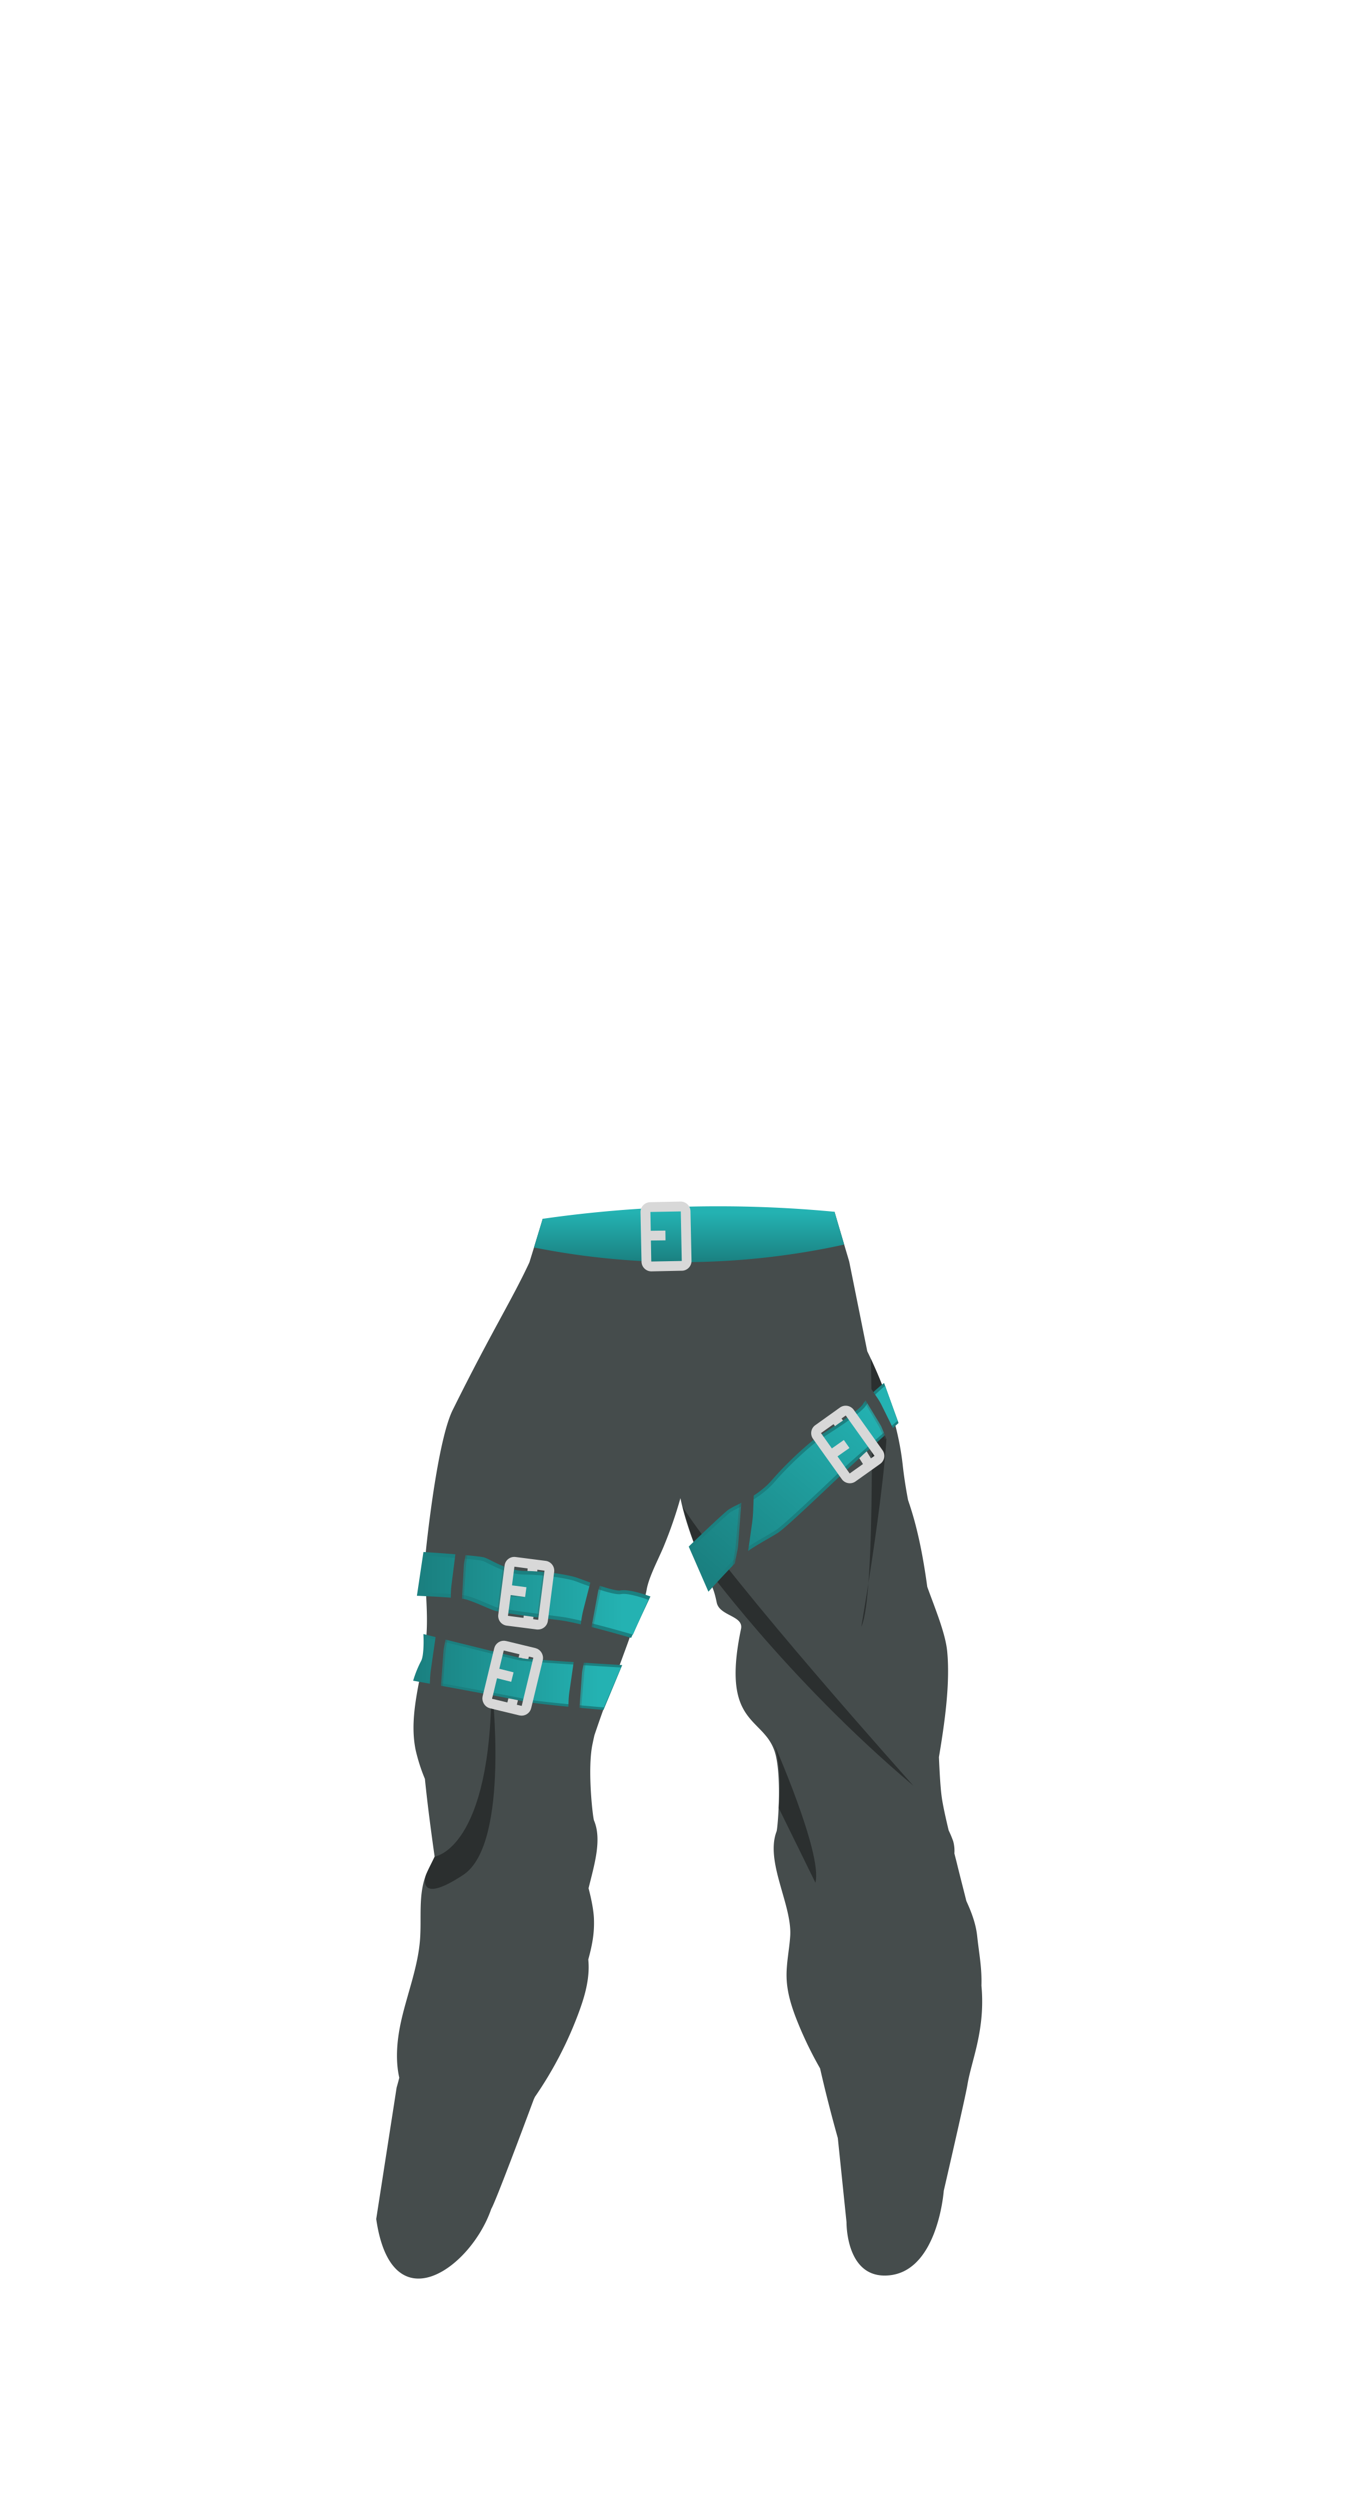 <svg xmlns="http://www.w3.org/2000/svg" xmlns:xlink="http://www.w3.org/1999/xlink" viewBox="0 0 837.33 1537"><defs><style>.cls-1,.cls-11{fill:none;}.cls-12,.cls-2,.cls-8{fill:#454c4c;}.cls-10,.cls-2,.cls-3,.cls-4,.cls-6,.cls-7{fill-rule:evenodd;}.cls-3{fill:#050505;opacity:0.41;}.cls-4{fill:url(#linear-gradient);}.cls-5{fill:#1b8080;}.cls-6{fill:url(#linear-gradient-2);}.cls-7{fill:url(#linear-gradient-3);}.cls-8{opacity:0.28;}.cls-9{fill:#d8d8d8;}.cls-10{fill:url(#linear-gradient-4);}.cls-11{stroke:#d8d8d8;stroke-miterlimit:10;stroke-width:6px;}</style><linearGradient id="linear-gradient" x1="423.94" y1="775.95" x2="423.94" y2="741.61" gradientUnits="userSpaceOnUse"><stop offset="0" stop-color="#1a8080"/><stop offset="0.89" stop-color="#24b2b2"/><stop offset="1" stop-color="#24b2b2"/></linearGradient><linearGradient id="linear-gradient-2" x1="259.87" y1="980.76" x2="398.83" y2="980.76" xlink:href="#linear-gradient"/><linearGradient id="linear-gradient-3" x1="409.6" y1="892.27" x2="543.67" y2="892.27" gradientTransform="matrix(0.8, -0.93, 0.76, 0.65, -566.78, 771.62)" xlink:href="#linear-gradient"/><linearGradient id="linear-gradient-4" x1="256.6" y1="1028.25" x2="381.95" y2="1028.25" xlink:href="#linear-gradient"/></defs><g id="Layer_2" data-name="Layer 2"><g id="base"><rect class="cls-1" width="837.33" height="1537"/></g><g id="Legs_07"><path class="cls-2" d="M604.05,1223.82c-.07-1-.16-2.07-.24-3.1.34-11.11-1.5-19.86-2.61-30.34-.84-7.83-3.53-14.76-6.67-21.66-1.78-7.13-3.68-14.46-5.61-22.28h0l-.15-.58,0-.09h0q-.81-3.2-1.6-6.28a22.42,22.42,0,0,0-.72-7.46,66.8,66.8,0,0,0-2.8-6.7c-1.77-7.36-3.22-13.89-4.07-19.16-.89-5.53-1.43-14.55-1.93-25.86,3.59-21.2,7-45.53,5.09-65.06-1.08-11.08-7.27-25.89-12.26-39.66-2.44-18.06-5.84-35.36-10.7-50,0-.19-.14-.39-.19-.59-.31-.92-.62-1.87-.94-2.82-1.26-6.77-2.42-13.71-3.27-21.45-2.86-26.05-12-49.86-21.82-70l-11.1-55.13-3.09-10.43L513.42,745c-29.78,12.24-179.54,4.35-179.54,4.35s-3.2,10.75-8.18,26.77c-10.6,22.82-23.57,43.1-47.2,90.78-8.14,16.45-14.24,65.59-16.32,85-1.87,17.38,1.39,35,.24,52.4-1.6,24.12-11.6,48.14-6.66,71.81a109.6,109.6,0,0,0,5.65,17.56c1.79,17.64,4.44,37,6,47.8-1.72,3.75-3.84,7.34-5.33,11.19-4.81,12.42-2.66,26.29-3.65,39.57-1.26,16.9-7.64,32.93-11.44,49.45-2.68,11.65-3.93,24.24-1.34,35.73-1,3.92-1.63,6-1.63,6l-12.56,80.83c9.42,65.44,58.23,30.4,70.79-6.24,2.83-4.43,26.12-67.28,26.17-67.38l.7-1.48A233.89,233.89,0,0,0,356,1237.5c3.34-9,6.14-18.4,6.16-28,0-1.61-.09-3.23-.22-4.83,3-10.88,3.68-17.4,3.49-24.45-.12-5.3-1.49-12.25-3.33-19.32,3.57-14.52,8.32-29.88,3.36-41.65-.72-1.72-4.17-31.12-1-46.63.39-1.93.81-3.85,1.24-5.77,8.66-25.73,19.28-52.27,25.76-71.64,2.74-5.71,5.27-11.52,6.35-17.74,1.46-8.38,7.64-19.51,10.81-27.41a262.64,262.64,0,0,0,10-29c2.29,11.32,7.11,26.34,16.18,47,3.41,7.8,4.43,8.86,6.15,17.2s16.68,8,14.95,16.2c-12.94,61.57,15.55,53.21,21.4,77.84,3.66,15.4,1.14,44.89.47,46.64-7.15,18.62,9.63,45.24,8.39,64.34-.57,8.61-2.52,17.14-2.23,25.76.32,9.61,3.43,18.9,7.05,27.8a232.37,232.37,0,0,0,13.57,27.84c4.9,21.79,10.9,42.79,10.9,42.79l5.35,51.75s-.54,32.62,23.23,32.8c32.85.24,36.6-52.1,36.6-52.1s13.55-58.62,14.58-65.24C597.49,1267.51,605.71,1249.44,604.05,1223.82Z"/><path class="cls-3" d="M267.38,1141.46s35-4.39,35-106.79c0,0,12,98.66-17.36,118s-23,0-23,0Z"/><path class="cls-3" d="M475.46,1070.34s30.8,69.28,26.21,87.15l-22.61-46S481.92,1085.3,475.46,1070.34Z"/><path class="cls-3" d="M431,958.93s51.77,72.18,131,139c0,0-112.37-125.27-142.07-171.58C425.89,947.21,431,958.93,431,958.93Z"/><path class="cls-3" d="M535.79,835.4s3.41,146-5.89,164.68c0,0,21.59-124.32,14.7-143.65C541.39,847.42,535.79,835.4,535.79,835.4Z"/><path class="cls-4" d="M333.88,749.32A760.81,760.81,0,0,1,513.42,745l5.93,20.18a465.16,465.16,0,0,1-190.82,1.77Q331.22,758.12,333.88,749.32Z"/><path class="cls-5" d="M400.17,981.51c-1.06-.4-10.59-3.87-16.51-3.87a11.94,11.94,0,0,0-2.43.23H381c-2.24,0-8.36-1.3-24.86-7.47l-1-.36c-4.52-1.68-19.69-4.22-32.22-4.22-8.11,0-16-4-20.64-6.32a29.86,29.86,0,0,0-4.43-2c-3.49-1-27.22-2.67-34.41-3.14l-2.92-.19-.33,2.16-3.35,22.42-.35,2.33,3.15.14c8.77.39,23,1.23,26.21,1.91,2.84.6,8.28,2.92,12.26,4.62,2.13.91,4,1.7,5.34,2.2,3.68,1.37,19.1,3.46,41.13,6.19,11.63,1.44,43.38,10.74,43.7,10.83ZM286.72,981l-.56-.11.56.11c.22,0,.45.1.69.16C287.17,981.11,286.94,981.05,286.72,981Zm18.13,7-.61-.23.61.23a7.89,7.89,0,0,0,1,.3A7.89,7.89,0,0,1,304.85,988Zm40.27,6-2.39-.3,2.39.3.89.12Zm38.5-14.09h0Z"/><path class="cls-5" d="M543.89,850.24c-.4.31-9.76,7.64-12.9,12.9-1.17,2-6.76,6.93-26.82,19.59l-1,.65c-4.77,3-18.65,15.43-28.06,26.37-6.94,8.06-16.52,12.91-22.24,15.81a41.65,41.65,0,0,0-4.68,2.58c-3.51,2.51-22.64,20.93-23.46,21.71l-1,1,.56,1.28,10.31,23.63,1.23,2.82,2.08-2.27c.16-.18,16.6-18.11,20.93-21.68,2.94-2.41,8.9-5.86,13.7-8.63,2.36-1.37,4.4-2.55,5.83-3.45,4-2.51,20.08-17.65,36.91-33.63,10.6-10.06,37.27-33.82,37.54-34.06Z"/><path class="cls-6" d="M263.22,956.6s30.21,2,33.57,3,14.1,8.46,26.18,8.46,26.85,2.5,30.88,4,23.5,9,28.2,8,16.78,3.49,16.78,3.49l-9.4,21.42s-32.22-9.46-44.31-11-36.25-4.48-40.27-6-13.43-6-18.13-7-26.85-2-26.85-2Z"/><path class="cls-7" d="M426.09,951.3s19.81-19.08,23.23-21.53,17.65-7.53,27.27-18.72,23.28-23.23,27.62-26,25.51-15.9,28.49-20.9S544.57,852,544.57,852l7.64,21.49s-27.58,23.71-38.33,33.92-32.27,30.64-36.61,33.39-15.23,8.53-19.73,12.23-21.14,21.87-21.14,21.87Z"/><path class="cls-5" d="M382.8,1023.69c-15.84-.92-58.61-3.57-63-4.49-5.44-1.14-56.11-13.78-56.62-13.9l-2.69-.68.08,2.2c.12,3.08.07,11.68-1.52,14.4a66.61,66.61,0,0,0-4.39,10.55l-.49,1.53,2,.36c.58.11,57.8,10.46,65.54,12.25,8,1.84,47.9,5.22,49.6,5.36Z"/><path class="cls-8" d="M334.7,960.62l-18.48-2.37a6,6,0,0,0-6.78,5.24l-3.88,30.17a6,6,0,0,0,5.24,6.78l18.48,2.38h0a6.81,6.81,0,0,0,.78,0,6.08,6.08,0,0,0,6-5.29l3.88-30.17A6.08,6.08,0,0,0,334.7,960.62Zm-4.59,36.19s0,.05-.07.06l-18.53-2.45,1.67-12.79,9.89.21-.19-5L314,975.68l1.49-11.48L334,966.64Z"/><path class="cls-9" d="M335.7,959.62l-18.48-2.37a6,6,0,0,0-6.78,5.24l-3.88,30.17a6,6,0,0,0,5.24,6.78l18.48,2.38h0a6.81,6.81,0,0,0,.78,0,6.08,6.08,0,0,0,6-5.29l3.88-30.17A6.08,6.08,0,0,0,335.7,959.62Zm-4.59,36.19s0,.05-.07.06l-18.53-2.45,1.67-12.79,8.89,1.21.81-6L315,974.68l1.49-11.48L335,965.64Z"/><path class="cls-10" d="M382,1025.18s-57.13-3.31-62.67-4.48-56.71-13.92-56.71-13.92.43,11.44-1.7,15.09a66.75,66.75,0,0,0-4.27,10.28s57.77,10.44,65.66,12.27,49.24,5.3,49.24,5.3Z"/><rect class="cls-11" x="303.06" y="1013.49" width="24.75" height="36.54" rx="3.06" transform="translate(251.27 -45.23) rotate(13.59)"/><line class="cls-11" x1="302.23" y1="1027.82" x2="315.24" y2="1031.07"/><path class="cls-9" d="M418.62,738.72l-18.63.39a6.06,6.06,0,0,0-5.93,6.19l.63,30.41a6.06,6.06,0,0,0,6.19,5.93l18.63-.39h.29a6,6,0,0,0,3.95-1.85,6,6,0,0,0,1.69-4.32l-.63-30.41A6.08,6.08,0,0,0,418.62,738.72Zm.82,36.47s-.05,0-.06.06l-18.69.33-.24-12.9,9-.12-.08-6-9,.12-.22-11.57,18.69-.33Z"/><path class="cls-9" d="M516.79,865.34l-15.16,10.83a6,6,0,0,0-1.41,8.45l17.68,24.76a6.07,6.07,0,0,0,8.45,1.41L541.52,900l.23-.18a6,6,0,0,0,1.17-8.27l-17.67-24.76A6.08,6.08,0,0,0,516.79,865.34ZM538,895s0,.06,0,.08l-15.25,10.82-7.48-10.52,7.34-5.15-3.45-4.91-7.37,5.17-6.7-9.43,15.24-10.81Z"/><path class="cls-8" d="M280.58,991l4.19.37,1.91-28.61c.05-.81.14-1.62.26-2.43l1.34-8.78-4.19-.37-2.6,23.11q-.36,3.21-.49,6.45Z"/><path class="cls-12" d="M277.22,990.83l6.55.58,1.57-28.64a18.3,18.3,0,0,1,.29-2.43l1.65-8.75-6.54-.58-2.92,23.08a58.09,58.09,0,0,0-.45,6.46Z"/><path class="cls-8" d="M359.54,1006.45l4.1.9,5.54-28.13c.16-.8.35-1.6.57-2.38l2.45-8.54-4.11-.9L362.57,990q-.76,3.15-1.31,6.34Z"/><path class="cls-12" d="M356.23,1005.82l6.42,1.41,5.2-28.21a19.12,19.12,0,0,1,.6-2.37l2.75-8.48-6.42-1.41L359,989.29a57.35,57.35,0,0,0-1.27,6.34Z"/><path class="cls-8" d="M460.17,916.46,455.6,916l-2.94,34c-.09,1-.21,1.93-.37,2.89l-1.72,10.43,4.56.49,3.54-27.46q.49-3.83.73-7.67Z"/><path class="cls-12" d="M463.84,916.75,456.7,916l-2.58,34a23.59,23.59,0,0,1-.39,2.89l-2.07,10.4,7.14.76,3.88-27.43a75.6,75.6,0,0,0,.69-7.67Z"/><path class="cls-8" d="M532.23,854.3l-3.68,2,12,20.41c.34.58.65,1.18.93,1.79l3,6.68,3.68-2-8.77-17.06q-1.21-2.39-2.64-4.64Z"/><path class="cls-12" d="M535.14,852.61l-5.75,3.17L541.64,876a12.2,12.2,0,0,1,.9,1.81l2.77,6.83,5.75-3.18-8.49-17.21a39.36,39.36,0,0,0-2.68-4.62Z"/><path class="cls-8" d="M352.81,1056.92l4.18.44,2.4-28.57c.07-.82.18-1.63.31-2.43l1.49-8.76-4.18-.44-3,23.06q-.42,3.21-.6,6.44Z"/><path class="cls-12" d="M349.45,1056.65l6.54.69,2.06-28.61a18.06,18.06,0,0,1,.34-2.42l1.8-8.73-6.53-.69-3.32,23a58.09,58.09,0,0,0-.56,6.44Z"/><path class="cls-8" d="M267.58,1043.42l4.18.44,2.41-28.57c.06-.81.17-1.62.3-2.43l1.49-8.76-4.18-.44-3,23.06q-.42,3.21-.6,6.44Z"/><path class="cls-12" d="M264.22,1043.15l6.54.7,2.06-28.61a18,18,0,0,1,.34-2.43l1.8-8.72-6.53-.69-3.32,23a60.56,60.56,0,0,0-.56,6.45Z"/><path class="cls-9" d="M323.63,1019.89h.1a8.71,8.71,0,0,1,1.28.11l.7-2.79-5.82-1.46-.84,3.35a7.48,7.48,0,0,1,2.68.51A7.63,7.63,0,0,1,323.63,1019.89Z"/><path class="cls-9" d="M312.79,1044.12l-1,4,5.82,1.45,1.05-4.28C318.28,1045.16,313.27,1044.18,312.79,1044.12Z"/><path class="cls-9" d="M330.54,966.13l.22-2.78-6-.52-.26,3C325.51,965.81,330.13,966.13,330.54,966.13Z"/><path class="cls-9" d="M322.2,993.27l-.28,2.79,6,.51.26-2.51C327.75,994,322.68,993.26,322.2,993.27Z"/><path class="cls-9" d="M518.64,873.33l-1.87-2.52-4.84,3.55,1.8,2.45C514.45,876.12,518.33,873.6,518.64,873.33Z"/><path class="cls-9" d="M528.66,896.53l3,4.73,4.84-3.55-3.3-5.39C532.85,892.55,529,896.2,528.66,896.53Z"/></g></g></svg>